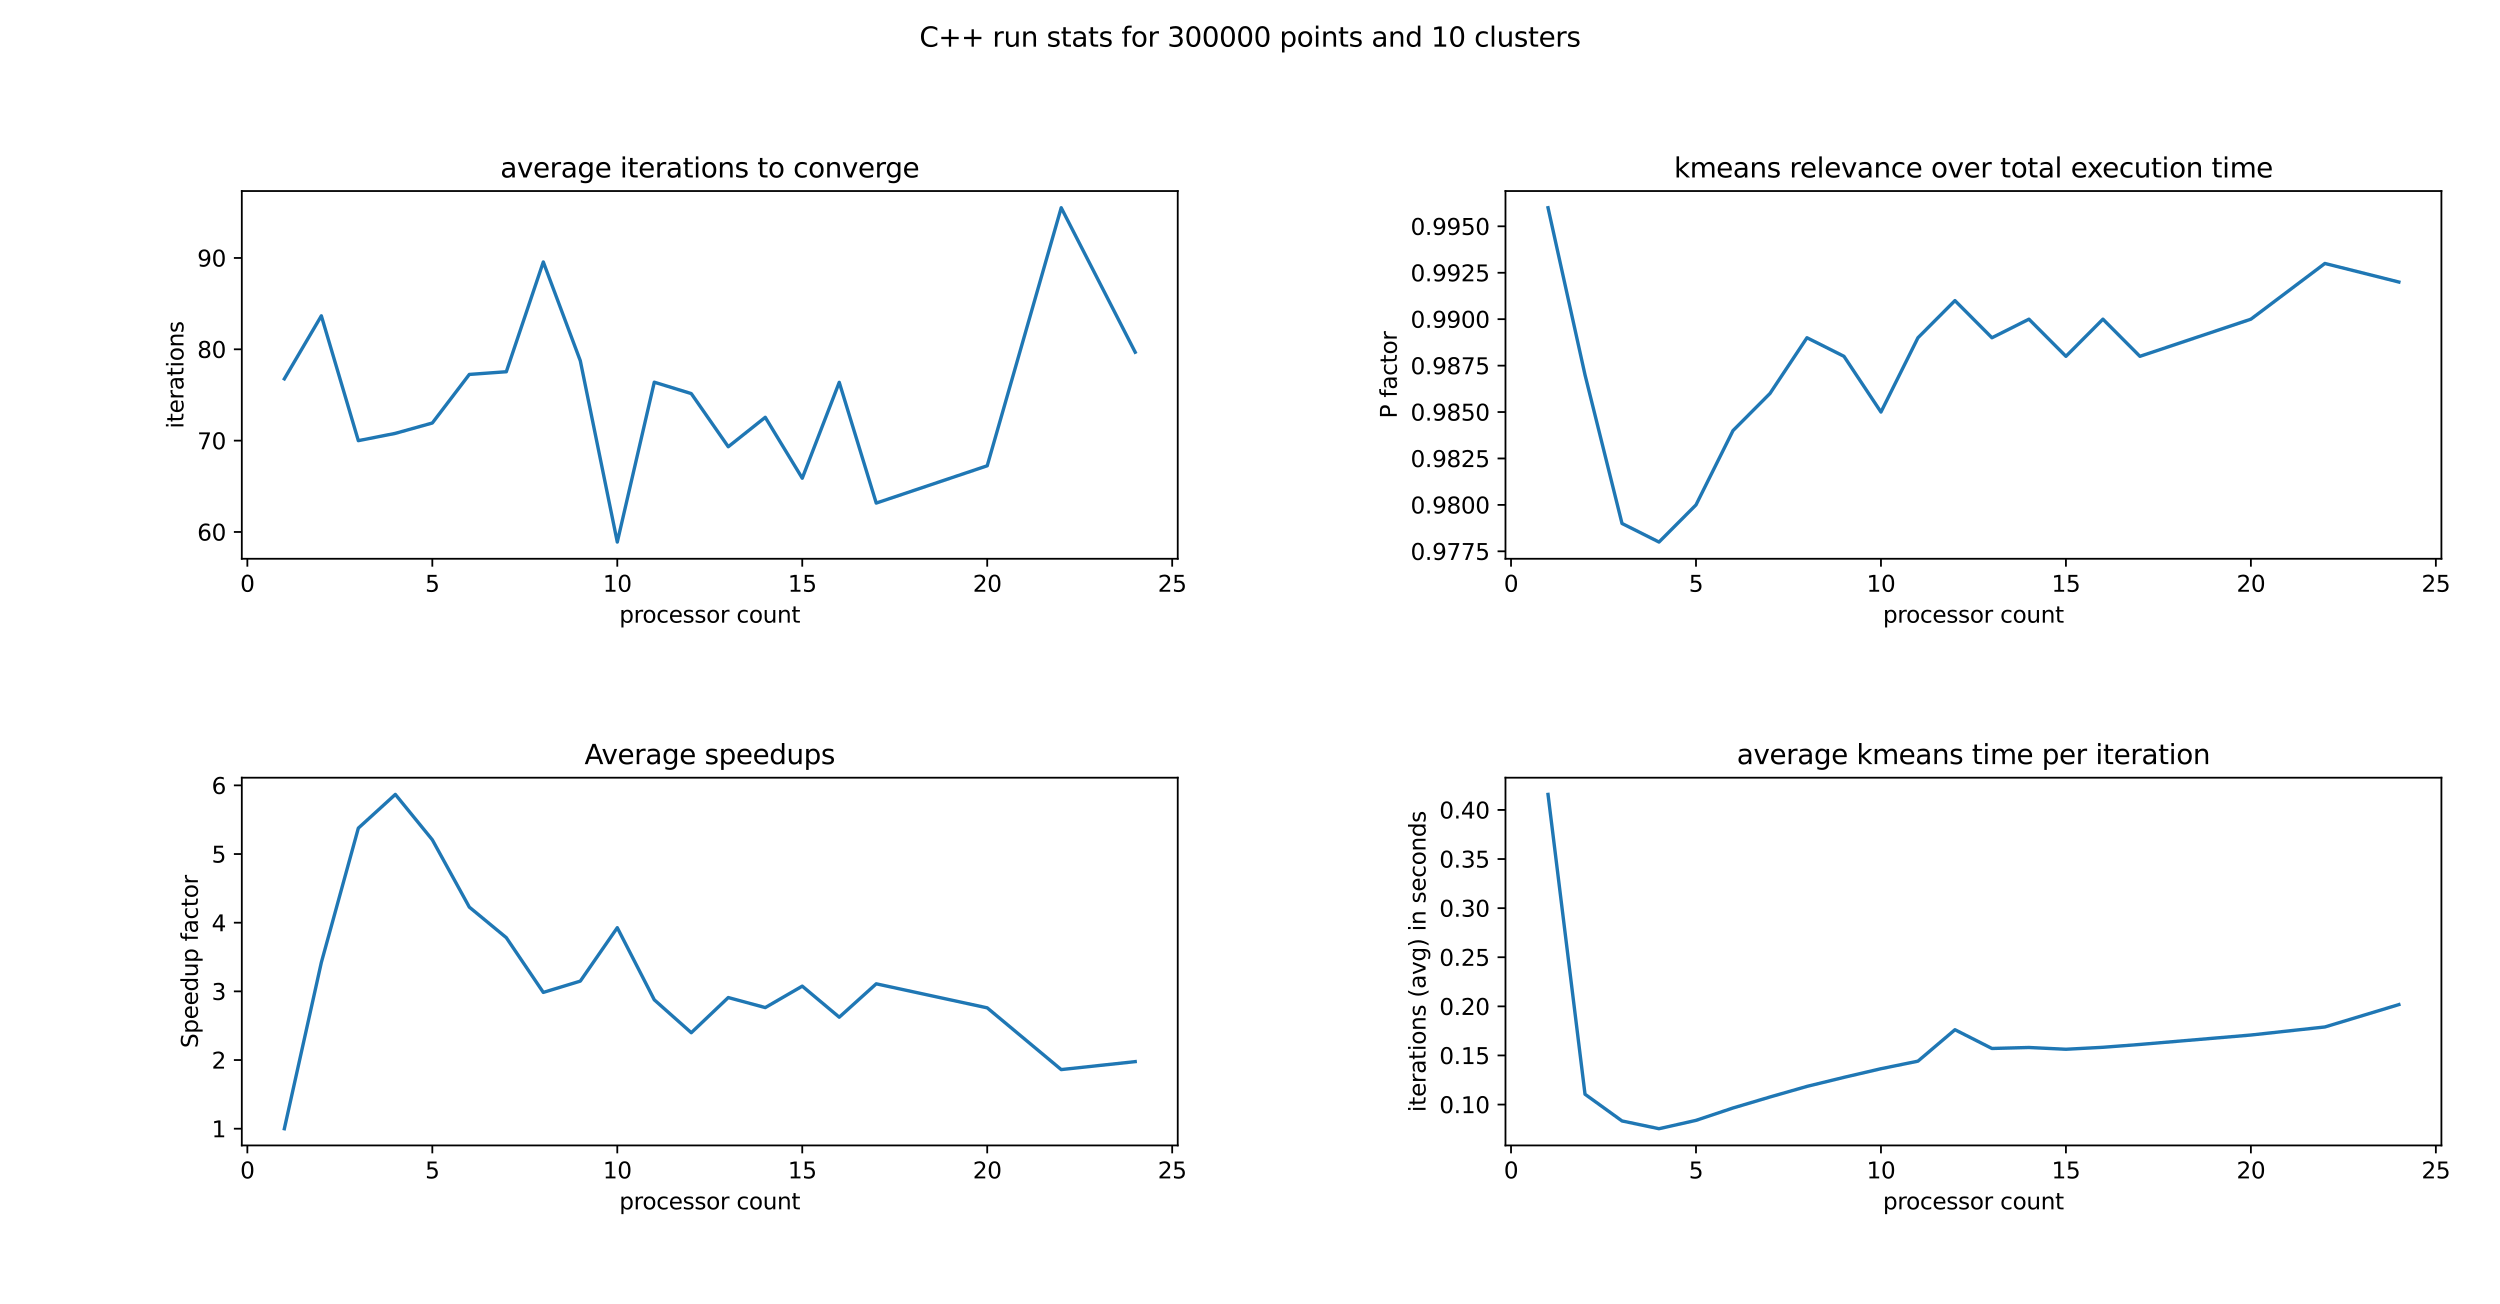 <?xml version="1.0" encoding="utf-8" standalone="no"?>
<!DOCTYPE svg PUBLIC "-//W3C//DTD SVG 1.1//EN"
  "http://www.w3.org/Graphics/SVG/1.1/DTD/svg11.dtd">
<svg height="576.72pt" version="1.1" viewBox="0 0 1105.92 576.72" width="1105.92pt" xmlns="http://www.w3.org/2000/svg" xmlns:xlink="http://www.w3.org/1999/xlink">
 <defs>
  <style type="text/css">*{stroke-linecap:butt;stroke-linejoin:round;}</style>
 </defs>
 <g id="figure_1">
  <g id="patch_1">
   <path d="M 0 576.72 
L 1105.92 576.72 
L 1105.92 0 
L 0 0 
z
" style="fill:#ffffff;"/>
  </g>
  <g id="axes_1">
   <g id="patch_2">
    <path d="M 106.968 247.175 
L 520.992 247.175 
L 520.992 84.505 
L 106.968 84.505 
z
" style="fill:#ffffff;"/>
   </g>
   <g id="matplotlib.axis_1">
    <g id="xtick_1">
     <g id="line2d_1">
      <defs>
       <path d="M 0 0 
L 0 3.5 
" id="m7baaad83eb" style="stroke:#000000;stroke-width:0.8;"/>
      </defs>
      <g>
       <use style="stroke:#000000;stroke-width:0.8;" x="109.423" xlink:href="#m7baaad83eb" y="247.175"/>
      </g>
     </g>
     <g id="text_1">
      <!-- 0 -->
      <g transform="translate(106.241 261.774)scale(0.1 -0.1)">
       <defs>
        <path d="M 2034 4250 
Q 1547 4250 1301 3770 
Q 1056 3291 1056 2328 
Q 1056 1369 1301 889 
Q 1547 409 2034 409 
Q 2525 409 2770 889 
Q 3016 1369 3016 2328 
Q 3016 3291 2770 3770 
Q 2525 4250 2034 4250 
z
M 2034 4750 
Q 2819 4750 3233 4129 
Q 3647 3509 3647 2328 
Q 3647 1150 3233 529 
Q 2819 -91 2034 -91 
Q 1250 -91 836 529 
Q 422 1150 422 2328 
Q 422 3509 836 4129 
Q 1250 4750 2034 4750 
z
" id="DejaVuSans-30" transform="scale(0.016)"/>
       </defs>
       <use xlink:href="#DejaVuSans-30"/>
      </g>
     </g>
    </g>
    <g id="xtick_2">
     <g id="line2d_2">
      <g>
       <use style="stroke:#000000;stroke-width:0.8;" x="191.246" xlink:href="#m7baaad83eb" y="247.175"/>
      </g>
     </g>
     <g id="text_2">
      <!-- 5 -->
      <g transform="translate(188.064 261.774)scale(0.1 -0.1)">
       <defs>
        <path d="M 691 4666 
L 3169 4666 
L 3169 4134 
L 1269 4134 
L 1269 2991 
Q 1406 3038 1543 3061 
Q 1681 3084 1819 3084 
Q 2600 3084 3056 2656 
Q 3513 2228 3513 1497 
Q 3513 744 3044 326 
Q 2575 -91 1722 -91 
Q 1428 -91 1123 -41 
Q 819 9 494 109 
L 494 744 
Q 775 591 1075 516 
Q 1375 441 1709 441 
Q 2250 441 2565 725 
Q 2881 1009 2881 1497 
Q 2881 1984 2565 2268 
Q 2250 2553 1709 2553 
Q 1456 2553 1204 2497 
Q 953 2441 691 2322 
L 691 4666 
z
" id="DejaVuSans-35" transform="scale(0.016)"/>
       </defs>
       <use xlink:href="#DejaVuSans-35"/>
      </g>
     </g>
    </g>
    <g id="xtick_3">
     <g id="line2d_3">
      <g>
       <use style="stroke:#000000;stroke-width:0.8;" x="273.069" xlink:href="#m7baaad83eb" y="247.175"/>
      </g>
     </g>
     <g id="text_3">
      <!-- 10 -->
      <g transform="translate(266.706 261.774)scale(0.1 -0.1)">
       <defs>
        <path d="M 794 531 
L 1825 531 
L 1825 4091 
L 703 3866 
L 703 4441 
L 1819 4666 
L 2450 4666 
L 2450 531 
L 3481 531 
L 3481 0 
L 794 0 
L 794 531 
z
" id="DejaVuSans-31" transform="scale(0.016)"/>
       </defs>
       <use xlink:href="#DejaVuSans-31"/>
       <use x="63.623" xlink:href="#DejaVuSans-30"/>
      </g>
     </g>
    </g>
    <g id="xtick_4">
     <g id="line2d_4">
      <g>
       <use style="stroke:#000000;stroke-width:0.8;" x="354.891" xlink:href="#m7baaad83eb" y="247.175"/>
      </g>
     </g>
     <g id="text_4">
      <!-- 15 -->
      <g transform="translate(348.529 261.774)scale(0.1 -0.1)">
       <use xlink:href="#DejaVuSans-31"/>
       <use x="63.623" xlink:href="#DejaVuSans-35"/>
      </g>
     </g>
    </g>
    <g id="xtick_5">
     <g id="line2d_5">
      <g>
       <use style="stroke:#000000;stroke-width:0.8;" x="436.714" xlink:href="#m7baaad83eb" y="247.175"/>
      </g>
     </g>
     <g id="text_5">
      <!-- 20 -->
      <g transform="translate(430.352 261.774)scale(0.1 -0.1)">
       <defs>
        <path d="M 1228 531 
L 3431 531 
L 3431 0 
L 469 0 
L 469 531 
Q 828 903 1448 1529 
Q 2069 2156 2228 2338 
Q 2531 2678 2651 2914 
Q 2772 3150 2772 3378 
Q 2772 3750 2511 3984 
Q 2250 4219 1831 4219 
Q 1534 4219 1204 4116 
Q 875 4013 500 3803 
L 500 4441 
Q 881 4594 1212 4672 
Q 1544 4750 1819 4750 
Q 2544 4750 2975 4387 
Q 3406 4025 3406 3419 
Q 3406 3131 3298 2873 
Q 3191 2616 2906 2266 
Q 2828 2175 2409 1742 
Q 1991 1309 1228 531 
z
" id="DejaVuSans-32" transform="scale(0.016)"/>
       </defs>
       <use xlink:href="#DejaVuSans-32"/>
       <use x="63.623" xlink:href="#DejaVuSans-30"/>
      </g>
     </g>
    </g>
    <g id="xtick_6">
     <g id="line2d_6">
      <g>
       <use style="stroke:#000000;stroke-width:0.8;" x="518.537" xlink:href="#m7baaad83eb" y="247.175"/>
      </g>
     </g>
     <g id="text_6">
      <!-- 25 -->
      <g transform="translate(512.175 261.774)scale(0.1 -0.1)">
       <use xlink:href="#DejaVuSans-32"/>
       <use x="63.623" xlink:href="#DejaVuSans-35"/>
      </g>
     </g>
    </g>
    <g id="text_7">
     <!-- processor count -->
     <g transform="translate(273.958 275.452)scale(0.1 -0.1)">
      <defs>
       <path d="M 1159 525 
L 1159 -1331 
L 581 -1331 
L 581 3500 
L 1159 3500 
L 1159 2969 
Q 1341 3281 1617 3432 
Q 1894 3584 2278 3584 
Q 2916 3584 3314 3078 
Q 3713 2572 3713 1747 
Q 3713 922 3314 415 
Q 2916 -91 2278 -91 
Q 1894 -91 1617 61 
Q 1341 213 1159 525 
z
M 3116 1747 
Q 3116 2381 2855 2742 
Q 2594 3103 2138 3103 
Q 1681 3103 1420 2742 
Q 1159 2381 1159 1747 
Q 1159 1113 1420 752 
Q 1681 391 2138 391 
Q 2594 391 2855 752 
Q 3116 1113 3116 1747 
z
" id="DejaVuSans-70" transform="scale(0.016)"/>
       <path d="M 2631 2963 
Q 2534 3019 2420 3045 
Q 2306 3072 2169 3072 
Q 1681 3072 1420 2755 
Q 1159 2438 1159 1844 
L 1159 0 
L 581 0 
L 581 3500 
L 1159 3500 
L 1159 2956 
Q 1341 3275 1631 3429 
Q 1922 3584 2338 3584 
Q 2397 3584 2469 3576 
Q 2541 3569 2628 3553 
L 2631 2963 
z
" id="DejaVuSans-72" transform="scale(0.016)"/>
       <path d="M 1959 3097 
Q 1497 3097 1228 2736 
Q 959 2375 959 1747 
Q 959 1119 1226 758 
Q 1494 397 1959 397 
Q 2419 397 2687 759 
Q 2956 1122 2956 1747 
Q 2956 2369 2687 2733 
Q 2419 3097 1959 3097 
z
M 1959 3584 
Q 2709 3584 3137 3096 
Q 3566 2609 3566 1747 
Q 3566 888 3137 398 
Q 2709 -91 1959 -91 
Q 1206 -91 779 398 
Q 353 888 353 1747 
Q 353 2609 779 3096 
Q 1206 3584 1959 3584 
z
" id="DejaVuSans-6f" transform="scale(0.016)"/>
       <path d="M 3122 3366 
L 3122 2828 
Q 2878 2963 2633 3030 
Q 2388 3097 2138 3097 
Q 1578 3097 1268 2742 
Q 959 2388 959 1747 
Q 959 1106 1268 751 
Q 1578 397 2138 397 
Q 2388 397 2633 464 
Q 2878 531 3122 666 
L 3122 134 
Q 2881 22 2623 -34 
Q 2366 -91 2075 -91 
Q 1284 -91 818 406 
Q 353 903 353 1747 
Q 353 2603 823 3093 
Q 1294 3584 2113 3584 
Q 2378 3584 2631 3529 
Q 2884 3475 3122 3366 
z
" id="DejaVuSans-63" transform="scale(0.016)"/>
       <path d="M 3597 1894 
L 3597 1613 
L 953 1613 
Q 991 1019 1311 708 
Q 1631 397 2203 397 
Q 2534 397 2845 478 
Q 3156 559 3463 722 
L 3463 178 
Q 3153 47 2828 -22 
Q 2503 -91 2169 -91 
Q 1331 -91 842 396 
Q 353 884 353 1716 
Q 353 2575 817 3079 
Q 1281 3584 2069 3584 
Q 2775 3584 3186 3129 
Q 3597 2675 3597 1894 
z
M 3022 2063 
Q 3016 2534 2758 2815 
Q 2500 3097 2075 3097 
Q 1594 3097 1305 2825 
Q 1016 2553 972 2059 
L 3022 2063 
z
" id="DejaVuSans-65" transform="scale(0.016)"/>
       <path d="M 2834 3397 
L 2834 2853 
Q 2591 2978 2328 3040 
Q 2066 3103 1784 3103 
Q 1356 3103 1142 2972 
Q 928 2841 928 2578 
Q 928 2378 1081 2264 
Q 1234 2150 1697 2047 
L 1894 2003 
Q 2506 1872 2764 1633 
Q 3022 1394 3022 966 
Q 3022 478 2636 193 
Q 2250 -91 1575 -91 
Q 1294 -91 989 -36 
Q 684 19 347 128 
L 347 722 
Q 666 556 975 473 
Q 1284 391 1588 391 
Q 1994 391 2212 530 
Q 2431 669 2431 922 
Q 2431 1156 2273 1281 
Q 2116 1406 1581 1522 
L 1381 1569 
Q 847 1681 609 1914 
Q 372 2147 372 2553 
Q 372 3047 722 3315 
Q 1072 3584 1716 3584 
Q 2034 3584 2315 3537 
Q 2597 3491 2834 3397 
z
" id="DejaVuSans-73" transform="scale(0.016)"/>
       <path id="DejaVuSans-20" transform="scale(0.016)"/>
       <path d="M 544 1381 
L 544 3500 
L 1119 3500 
L 1119 1403 
Q 1119 906 1312 657 
Q 1506 409 1894 409 
Q 2359 409 2629 706 
Q 2900 1003 2900 1516 
L 2900 3500 
L 3475 3500 
L 3475 0 
L 2900 0 
L 2900 538 
Q 2691 219 2414 64 
Q 2138 -91 1772 -91 
Q 1169 -91 856 284 
Q 544 659 544 1381 
z
M 1991 3584 
L 1991 3584 
z
" id="DejaVuSans-75" transform="scale(0.016)"/>
       <path d="M 3513 2113 
L 3513 0 
L 2938 0 
L 2938 2094 
Q 2938 2591 2744 2837 
Q 2550 3084 2163 3084 
Q 1697 3084 1428 2787 
Q 1159 2491 1159 1978 
L 1159 0 
L 581 0 
L 581 3500 
L 1159 3500 
L 1159 2956 
Q 1366 3272 1645 3428 
Q 1925 3584 2291 3584 
Q 2894 3584 3203 3211 
Q 3513 2838 3513 2113 
z
" id="DejaVuSans-6e" transform="scale(0.016)"/>
       <path d="M 1172 4494 
L 1172 3500 
L 2356 3500 
L 2356 3053 
L 1172 3053 
L 1172 1153 
Q 1172 725 1289 603 
Q 1406 481 1766 481 
L 2356 481 
L 2356 0 
L 1766 0 
Q 1100 0 847 248 
Q 594 497 594 1153 
L 594 3053 
L 172 3053 
L 172 3500 
L 594 3500 
L 594 4494 
L 1172 4494 
z
" id="DejaVuSans-74" transform="scale(0.016)"/>
      </defs>
      <use xlink:href="#DejaVuSans-70"/>
      <use x="63.477" xlink:href="#DejaVuSans-72"/>
      <use x="102.34" xlink:href="#DejaVuSans-6f"/>
      <use x="163.521" xlink:href="#DejaVuSans-63"/>
      <use x="218.502" xlink:href="#DejaVuSans-65"/>
      <use x="280.025" xlink:href="#DejaVuSans-73"/>
      <use x="332.125" xlink:href="#DejaVuSans-73"/>
      <use x="384.225" xlink:href="#DejaVuSans-6f"/>
      <use x="445.406" xlink:href="#DejaVuSans-72"/>
      <use x="486.52" xlink:href="#DejaVuSans-20"/>
      <use x="518.307" xlink:href="#DejaVuSans-63"/>
      <use x="573.287" xlink:href="#DejaVuSans-6f"/>
      <use x="634.469" xlink:href="#DejaVuSans-75"/>
      <use x="697.848" xlink:href="#DejaVuSans-6e"/>
      <use x="761.227" xlink:href="#DejaVuSans-74"/>
     </g>
    </g>
   </g>
   <g id="matplotlib.axis_2">
    <g id="ytick_1">
     <g id="line2d_7">
      <defs>
       <path d="M 0 0 
L -3.5 0 
" id="m524db60062" style="stroke:#000000;stroke-width:0.8;"/>
      </defs>
      <g>
       <use style="stroke:#000000;stroke-width:0.8;" x="106.968" xlink:href="#m524db60062" y="235.337"/>
      </g>
     </g>
     <g id="text_8">
      <!-- 60 -->
      <g transform="translate(87.243 239.136)scale(0.1 -0.1)">
       <defs>
        <path d="M 2113 2584 
Q 1688 2584 1439 2293 
Q 1191 2003 1191 1497 
Q 1191 994 1439 701 
Q 1688 409 2113 409 
Q 2538 409 2786 701 
Q 3034 994 3034 1497 
Q 3034 2003 2786 2293 
Q 2538 2584 2113 2584 
z
M 3366 4563 
L 3366 3988 
Q 3128 4100 2886 4159 
Q 2644 4219 2406 4219 
Q 1781 4219 1451 3797 
Q 1122 3375 1075 2522 
Q 1259 2794 1537 2939 
Q 1816 3084 2150 3084 
Q 2853 3084 3261 2657 
Q 3669 2231 3669 1497 
Q 3669 778 3244 343 
Q 2819 -91 2113 -91 
Q 1303 -91 875 529 
Q 447 1150 447 2328 
Q 447 3434 972 4092 
Q 1497 4750 2381 4750 
Q 2619 4750 2861 4703 
Q 3103 4656 3366 4563 
z
" id="DejaVuSans-36" transform="scale(0.016)"/>
       </defs>
       <use xlink:href="#DejaVuSans-36"/>
       <use x="63.623" xlink:href="#DejaVuSans-30"/>
      </g>
     </g>
    </g>
    <g id="ytick_2">
     <g id="line2d_8">
      <g>
       <use style="stroke:#000000;stroke-width:0.8;" x="106.968" xlink:href="#m524db60062" y="194.932"/>
      </g>
     </g>
     <g id="text_9">
      <!-- 70 -->
      <g transform="translate(87.243 198.731)scale(0.1 -0.1)">
       <defs>
        <path d="M 525 4666 
L 3525 4666 
L 3525 4397 
L 1831 0 
L 1172 0 
L 2766 4134 
L 525 4134 
L 525 4666 
z
" id="DejaVuSans-37" transform="scale(0.016)"/>
       </defs>
       <use xlink:href="#DejaVuSans-37"/>
       <use x="63.623" xlink:href="#DejaVuSans-30"/>
      </g>
     </g>
    </g>
    <g id="ytick_3">
     <g id="line2d_9">
      <g>
       <use style="stroke:#000000;stroke-width:0.8;" x="106.968" xlink:href="#m524db60062" y="154.527"/>
      </g>
     </g>
     <g id="text_10">
      <!-- 80 -->
      <g transform="translate(87.243 158.326)scale(0.1 -0.1)">
       <defs>
        <path d="M 2034 2216 
Q 1584 2216 1326 1975 
Q 1069 1734 1069 1313 
Q 1069 891 1326 650 
Q 1584 409 2034 409 
Q 2484 409 2743 651 
Q 3003 894 3003 1313 
Q 3003 1734 2745 1975 
Q 2488 2216 2034 2216 
z
M 1403 2484 
Q 997 2584 770 2862 
Q 544 3141 544 3541 
Q 544 4100 942 4425 
Q 1341 4750 2034 4750 
Q 2731 4750 3128 4425 
Q 3525 4100 3525 3541 
Q 3525 3141 3298 2862 
Q 3072 2584 2669 2484 
Q 3125 2378 3379 2068 
Q 3634 1759 3634 1313 
Q 3634 634 3220 271 
Q 2806 -91 2034 -91 
Q 1263 -91 848 271 
Q 434 634 434 1313 
Q 434 1759 690 2068 
Q 947 2378 1403 2484 
z
M 1172 3481 
Q 1172 3119 1398 2916 
Q 1625 2713 2034 2713 
Q 2441 2713 2670 2916 
Q 2900 3119 2900 3481 
Q 2900 3844 2670 4047 
Q 2441 4250 2034 4250 
Q 1625 4250 1398 4047 
Q 1172 3844 1172 3481 
z
" id="DejaVuSans-38" transform="scale(0.016)"/>
       </defs>
       <use xlink:href="#DejaVuSans-38"/>
       <use x="63.623" xlink:href="#DejaVuSans-30"/>
      </g>
     </g>
    </g>
    <g id="ytick_4">
     <g id="line2d_10">
      <g>
       <use style="stroke:#000000;stroke-width:0.8;" x="106.968" xlink:href="#m524db60062" y="114.122"/>
      </g>
     </g>
     <g id="text_11">
      <!-- 90 -->
      <g transform="translate(87.243 117.921)scale(0.1 -0.1)">
       <defs>
        <path d="M 703 97 
L 703 672 
Q 941 559 1184 500 
Q 1428 441 1663 441 
Q 2288 441 2617 861 
Q 2947 1281 2994 2138 
Q 2813 1869 2534 1725 
Q 2256 1581 1919 1581 
Q 1219 1581 811 2004 
Q 403 2428 403 3163 
Q 403 3881 828 4315 
Q 1253 4750 1959 4750 
Q 2769 4750 3195 4129 
Q 3622 3509 3622 2328 
Q 3622 1225 3098 567 
Q 2575 -91 1691 -91 
Q 1453 -91 1209 -44 
Q 966 3 703 97 
z
M 1959 2075 
Q 2384 2075 2632 2365 
Q 2881 2656 2881 3163 
Q 2881 3666 2632 3958 
Q 2384 4250 1959 4250 
Q 1534 4250 1286 3958 
Q 1038 3666 1038 3163 
Q 1038 2656 1286 2365 
Q 1534 2075 1959 2075 
z
" id="DejaVuSans-39" transform="scale(0.016)"/>
       </defs>
       <use xlink:href="#DejaVuSans-39"/>
       <use x="63.623" xlink:href="#DejaVuSans-30"/>
      </g>
     </g>
    </g>
    <g id="text_12">
     <!-- iterations -->
     <g transform="translate(81.163 189.568)rotate(-90)scale(0.1 -0.1)">
      <defs>
       <path d="M 603 3500 
L 1178 3500 
L 1178 0 
L 603 0 
L 603 3500 
z
M 603 4863 
L 1178 4863 
L 1178 4134 
L 603 4134 
L 603 4863 
z
" id="DejaVuSans-69" transform="scale(0.016)"/>
       <path d="M 2194 1759 
Q 1497 1759 1228 1600 
Q 959 1441 959 1056 
Q 959 750 1161 570 
Q 1363 391 1709 391 
Q 2188 391 2477 730 
Q 2766 1069 2766 1631 
L 2766 1759 
L 2194 1759 
z
M 3341 1997 
L 3341 0 
L 2766 0 
L 2766 531 
Q 2569 213 2275 61 
Q 1981 -91 1556 -91 
Q 1019 -91 701 211 
Q 384 513 384 1019 
Q 384 1609 779 1909 
Q 1175 2209 1959 2209 
L 2766 2209 
L 2766 2266 
Q 2766 2663 2505 2880 
Q 2244 3097 1772 3097 
Q 1472 3097 1187 3025 
Q 903 2953 641 2809 
L 641 3341 
Q 956 3463 1253 3523 
Q 1550 3584 1831 3584 
Q 2591 3584 2966 3190 
Q 3341 2797 3341 1997 
z
" id="DejaVuSans-61" transform="scale(0.016)"/>
      </defs>
      <use xlink:href="#DejaVuSans-69"/>
      <use x="27.783" xlink:href="#DejaVuSans-74"/>
      <use x="66.992" xlink:href="#DejaVuSans-65"/>
      <use x="128.516" xlink:href="#DejaVuSans-72"/>
      <use x="169.629" xlink:href="#DejaVuSans-61"/>
      <use x="230.908" xlink:href="#DejaVuSans-74"/>
      <use x="270.117" xlink:href="#DejaVuSans-69"/>
      <use x="297.9" xlink:href="#DejaVuSans-6f"/>
      <use x="359.082" xlink:href="#DejaVuSans-6e"/>
      <use x="422.461" xlink:href="#DejaVuSans-73"/>
     </g>
    </g>
   </g>
   <g id="line2d_11">
    <path clip-path="url(#p2d33a3a186)" d="M 125.787 167.581 
L 142.152 139.712 
L 158.516 194.932 
L 174.881 191.699 
L 191.246 187.12 
L 207.61 165.638 
L 223.975 164.445 
L 240.339 115.89 
L 256.704 159.578 
L 273.069 239.781 
L 289.433 169.073 
L 305.798 174.108 
L 322.162 197.625 
L 338.527 184.606 
L 354.891 211.543 
L 371.256 169.135 
L 387.621 222.542 
L 436.714 206.043 
L 469.444 91.9 
L 502.173 155.803 
" style="fill:none;stroke:#1f77b4;stroke-linecap:square;stroke-width:1.5;"/>
   </g>
   <g id="patch_3">
    <path d="M 106.968 247.175 
L 106.968 84.505 
" style="fill:none;stroke:#000000;stroke-linecap:square;stroke-linejoin:miter;stroke-width:0.8;"/>
   </g>
   <g id="patch_4">
    <path d="M 520.992 247.175 
L 520.992 84.505 
" style="fill:none;stroke:#000000;stroke-linecap:square;stroke-linejoin:miter;stroke-width:0.8;"/>
   </g>
   <g id="patch_5">
    <path d="M 106.968 247.175 
L 520.992 247.175 
" style="fill:none;stroke:#000000;stroke-linecap:square;stroke-linejoin:miter;stroke-width:0.8;"/>
   </g>
   <g id="patch_6">
    <path d="M 106.968 84.505 
L 520.992 84.505 
" style="fill:none;stroke:#000000;stroke-linecap:square;stroke-linejoin:miter;stroke-width:0.8;"/>
   </g>
   <g id="text_13">
    <!-- average iterations to converge -->
    <g transform="translate(221.32 78.505)scale(0.12 -0.12)">
     <defs>
      <path d="M 191 3500 
L 800 3500 
L 1894 563 
L 2988 3500 
L 3597 3500 
L 2284 0 
L 1503 0 
L 191 3500 
z
" id="DejaVuSans-76" transform="scale(0.016)"/>
      <path d="M 2906 1791 
Q 2906 2416 2648 2759 
Q 2391 3103 1925 3103 
Q 1463 3103 1205 2759 
Q 947 2416 947 1791 
Q 947 1169 1205 825 
Q 1463 481 1925 481 
Q 2391 481 2648 825 
Q 2906 1169 2906 1791 
z
M 3481 434 
Q 3481 -459 3084 -895 
Q 2688 -1331 1869 -1331 
Q 1566 -1331 1297 -1286 
Q 1028 -1241 775 -1147 
L 775 -588 
Q 1028 -725 1275 -790 
Q 1522 -856 1778 -856 
Q 2344 -856 2625 -561 
Q 2906 -266 2906 331 
L 2906 616 
Q 2728 306 2450 153 
Q 2172 0 1784 0 
Q 1141 0 747 490 
Q 353 981 353 1791 
Q 353 2603 747 3093 
Q 1141 3584 1784 3584 
Q 2172 3584 2450 3431 
Q 2728 3278 2906 2969 
L 2906 3500 
L 3481 3500 
L 3481 434 
z
" id="DejaVuSans-67" transform="scale(0.016)"/>
     </defs>
     <use xlink:href="#DejaVuSans-61"/>
     <use x="61.279" xlink:href="#DejaVuSans-76"/>
     <use x="120.459" xlink:href="#DejaVuSans-65"/>
     <use x="181.982" xlink:href="#DejaVuSans-72"/>
     <use x="223.096" xlink:href="#DejaVuSans-61"/>
     <use x="284.375" xlink:href="#DejaVuSans-67"/>
     <use x="347.852" xlink:href="#DejaVuSans-65"/>
     <use x="409.375" xlink:href="#DejaVuSans-20"/>
     <use x="441.162" xlink:href="#DejaVuSans-69"/>
     <use x="468.945" xlink:href="#DejaVuSans-74"/>
     <use x="508.154" xlink:href="#DejaVuSans-65"/>
     <use x="569.678" xlink:href="#DejaVuSans-72"/>
     <use x="610.791" xlink:href="#DejaVuSans-61"/>
     <use x="672.07" xlink:href="#DejaVuSans-74"/>
     <use x="711.279" xlink:href="#DejaVuSans-69"/>
     <use x="739.062" xlink:href="#DejaVuSans-6f"/>
     <use x="800.244" xlink:href="#DejaVuSans-6e"/>
     <use x="863.623" xlink:href="#DejaVuSans-73"/>
     <use x="915.723" xlink:href="#DejaVuSans-20"/>
     <use x="947.51" xlink:href="#DejaVuSans-74"/>
     <use x="986.719" xlink:href="#DejaVuSans-6f"/>
     <use x="1047.9" xlink:href="#DejaVuSans-20"/>
     <use x="1079.688" xlink:href="#DejaVuSans-63"/>
     <use x="1134.668" xlink:href="#DejaVuSans-6f"/>
     <use x="1195.85" xlink:href="#DejaVuSans-6e"/>
     <use x="1259.229" xlink:href="#DejaVuSans-76"/>
     <use x="1318.408" xlink:href="#DejaVuSans-65"/>
     <use x="1379.932" xlink:href="#DejaVuSans-72"/>
     <use x="1419.295" xlink:href="#DejaVuSans-67"/>
     <use x="1482.771" xlink:href="#DejaVuSans-65"/>
    </g>
   </g>
  </g>
  <g id="axes_2">
   <g id="patch_7">
    <path d="M 665.976 247.175 
L 1080 247.175 
L 1080 84.505 
L 665.976 84.505 
z
" style="fill:#ffffff;"/>
   </g>
   <g id="matplotlib.axis_3">
    <g id="xtick_7">
     <g id="line2d_12">
      <g>
       <use style="stroke:#000000;stroke-width:0.8;" x="668.431" xlink:href="#m7baaad83eb" y="247.175"/>
      </g>
     </g>
     <g id="text_14">
      <!-- 0 -->
      <g transform="translate(665.249 261.774)scale(0.1 -0.1)">
       <use xlink:href="#DejaVuSans-30"/>
      </g>
     </g>
    </g>
    <g id="xtick_8">
     <g id="line2d_13">
      <g>
       <use style="stroke:#000000;stroke-width:0.8;" x="750.254" xlink:href="#m7baaad83eb" y="247.175"/>
      </g>
     </g>
     <g id="text_15">
      <!-- 5 -->
      <g transform="translate(747.072 261.774)scale(0.1 -0.1)">
       <use xlink:href="#DejaVuSans-35"/>
      </g>
     </g>
    </g>
    <g id="xtick_9">
     <g id="line2d_14">
      <g>
       <use style="stroke:#000000;stroke-width:0.8;" x="832.077" xlink:href="#m7baaad83eb" y="247.175"/>
      </g>
     </g>
     <g id="text_16">
      <!-- 10 -->
      <g transform="translate(825.714 261.774)scale(0.1 -0.1)">
       <use xlink:href="#DejaVuSans-31"/>
       <use x="63.623" xlink:href="#DejaVuSans-30"/>
      </g>
     </g>
    </g>
    <g id="xtick_10">
     <g id="line2d_15">
      <g>
       <use style="stroke:#000000;stroke-width:0.8;" x="913.899" xlink:href="#m7baaad83eb" y="247.175"/>
      </g>
     </g>
     <g id="text_17">
      <!-- 15 -->
      <g transform="translate(907.537 261.774)scale(0.1 -0.1)">
       <use xlink:href="#DejaVuSans-31"/>
       <use x="63.623" xlink:href="#DejaVuSans-35"/>
      </g>
     </g>
    </g>
    <g id="xtick_11">
     <g id="line2d_16">
      <g>
       <use style="stroke:#000000;stroke-width:0.8;" x="995.722" xlink:href="#m7baaad83eb" y="247.175"/>
      </g>
     </g>
     <g id="text_18">
      <!-- 20 -->
      <g transform="translate(989.36 261.774)scale(0.1 -0.1)">
       <use xlink:href="#DejaVuSans-32"/>
       <use x="63.623" xlink:href="#DejaVuSans-30"/>
      </g>
     </g>
    </g>
    <g id="xtick_12">
     <g id="line2d_17">
      <g>
       <use style="stroke:#000000;stroke-width:0.8;" x="1077.545" xlink:href="#m7baaad83eb" y="247.175"/>
      </g>
     </g>
     <g id="text_19">
      <!-- 25 -->
      <g transform="translate(1071.183 261.774)scale(0.1 -0.1)">
       <use xlink:href="#DejaVuSans-32"/>
       <use x="63.623" xlink:href="#DejaVuSans-35"/>
      </g>
     </g>
    </g>
    <g id="text_20">
     <!-- processor count -->
     <g transform="translate(832.966 275.452)scale(0.1 -0.1)">
      <use xlink:href="#DejaVuSans-70"/>
      <use x="63.477" xlink:href="#DejaVuSans-72"/>
      <use x="102.34" xlink:href="#DejaVuSans-6f"/>
      <use x="163.521" xlink:href="#DejaVuSans-63"/>
      <use x="218.502" xlink:href="#DejaVuSans-65"/>
      <use x="280.025" xlink:href="#DejaVuSans-73"/>
      <use x="332.125" xlink:href="#DejaVuSans-73"/>
      <use x="384.225" xlink:href="#DejaVuSans-6f"/>
      <use x="445.406" xlink:href="#DejaVuSans-72"/>
      <use x="486.52" xlink:href="#DejaVuSans-20"/>
      <use x="518.307" xlink:href="#DejaVuSans-63"/>
      <use x="573.287" xlink:href="#DejaVuSans-6f"/>
      <use x="634.469" xlink:href="#DejaVuSans-75"/>
      <use x="697.848" xlink:href="#DejaVuSans-6e"/>
      <use x="761.227" xlink:href="#DejaVuSans-74"/>
     </g>
    </g>
   </g>
   <g id="matplotlib.axis_4">
    <g id="ytick_5">
     <g id="line2d_18">
      <g>
       <use style="stroke:#000000;stroke-width:0.8;" x="665.976" xlink:href="#m524db60062" y="243.889"/>
      </g>
     </g>
     <g id="text_21">
      <!-- 0.9775 -->
      <g transform="translate(623.985 247.688)scale(0.1 -0.1)">
       <defs>
        <path d="M 684 794 
L 1344 794 
L 1344 0 
L 684 0 
L 684 794 
z
" id="DejaVuSans-2e" transform="scale(0.016)"/>
       </defs>
       <use xlink:href="#DejaVuSans-30"/>
       <use x="63.623" xlink:href="#DejaVuSans-2e"/>
       <use x="95.41" xlink:href="#DejaVuSans-39"/>
       <use x="159.033" xlink:href="#DejaVuSans-37"/>
       <use x="222.656" xlink:href="#DejaVuSans-37"/>
       <use x="286.279" xlink:href="#DejaVuSans-35"/>
      </g>
     </g>
    </g>
    <g id="ytick_6">
     <g id="line2d_19">
      <g>
       <use style="stroke:#000000;stroke-width:0.8;" x="665.976" xlink:href="#m524db60062" y="223.35"/>
      </g>
     </g>
     <g id="text_22">
      <!-- 0.9800 -->
      <g transform="translate(623.985 227.149)scale(0.1 -0.1)">
       <use xlink:href="#DejaVuSans-30"/>
       <use x="63.623" xlink:href="#DejaVuSans-2e"/>
       <use x="95.41" xlink:href="#DejaVuSans-39"/>
       <use x="159.033" xlink:href="#DejaVuSans-38"/>
       <use x="222.656" xlink:href="#DejaVuSans-30"/>
       <use x="286.279" xlink:href="#DejaVuSans-30"/>
      </g>
     </g>
    </g>
    <g id="ytick_7">
     <g id="line2d_20">
      <g>
       <use style="stroke:#000000;stroke-width:0.8;" x="665.976" xlink:href="#m524db60062" y="202.811"/>
      </g>
     </g>
     <g id="text_23">
      <!-- 0.9825 -->
      <g transform="translate(623.985 206.61)scale(0.1 -0.1)">
       <use xlink:href="#DejaVuSans-30"/>
       <use x="63.623" xlink:href="#DejaVuSans-2e"/>
       <use x="95.41" xlink:href="#DejaVuSans-39"/>
       <use x="159.033" xlink:href="#DejaVuSans-38"/>
       <use x="222.656" xlink:href="#DejaVuSans-32"/>
       <use x="286.279" xlink:href="#DejaVuSans-35"/>
      </g>
     </g>
    </g>
    <g id="ytick_8">
     <g id="line2d_21">
      <g>
       <use style="stroke:#000000;stroke-width:0.8;" x="665.976" xlink:href="#m524db60062" y="182.272"/>
      </g>
     </g>
     <g id="text_24">
      <!-- 0.9850 -->
      <g transform="translate(623.985 186.071)scale(0.1 -0.1)">
       <use xlink:href="#DejaVuSans-30"/>
       <use x="63.623" xlink:href="#DejaVuSans-2e"/>
       <use x="95.41" xlink:href="#DejaVuSans-39"/>
       <use x="159.033" xlink:href="#DejaVuSans-38"/>
       <use x="222.656" xlink:href="#DejaVuSans-35"/>
       <use x="286.279" xlink:href="#DejaVuSans-30"/>
      </g>
     </g>
    </g>
    <g id="ytick_9">
     <g id="line2d_22">
      <g>
       <use style="stroke:#000000;stroke-width:0.8;" x="665.976" xlink:href="#m524db60062" y="161.733"/>
      </g>
     </g>
     <g id="text_25">
      <!-- 0.9875 -->
      <g transform="translate(623.985 165.532)scale(0.1 -0.1)">
       <use xlink:href="#DejaVuSans-30"/>
       <use x="63.623" xlink:href="#DejaVuSans-2e"/>
       <use x="95.41" xlink:href="#DejaVuSans-39"/>
       <use x="159.033" xlink:href="#DejaVuSans-38"/>
       <use x="222.656" xlink:href="#DejaVuSans-37"/>
       <use x="286.279" xlink:href="#DejaVuSans-35"/>
      </g>
     </g>
    </g>
    <g id="ytick_10">
     <g id="line2d_23">
      <g>
       <use style="stroke:#000000;stroke-width:0.8;" x="665.976" xlink:href="#m524db60062" y="141.193"/>
      </g>
     </g>
     <g id="text_26">
      <!-- 0.9900 -->
      <g transform="translate(623.985 144.993)scale(0.1 -0.1)">
       <use xlink:href="#DejaVuSans-30"/>
       <use x="63.623" xlink:href="#DejaVuSans-2e"/>
       <use x="95.41" xlink:href="#DejaVuSans-39"/>
       <use x="159.033" xlink:href="#DejaVuSans-39"/>
       <use x="222.656" xlink:href="#DejaVuSans-30"/>
       <use x="286.279" xlink:href="#DejaVuSans-30"/>
      </g>
     </g>
    </g>
    <g id="ytick_11">
     <g id="line2d_24">
      <g>
       <use style="stroke:#000000;stroke-width:0.8;" x="665.976" xlink:href="#m524db60062" y="120.654"/>
      </g>
     </g>
     <g id="text_27">
      <!-- 0.9925 -->
      <g transform="translate(623.985 124.454)scale(0.1 -0.1)">
       <use xlink:href="#DejaVuSans-30"/>
       <use x="63.623" xlink:href="#DejaVuSans-2e"/>
       <use x="95.41" xlink:href="#DejaVuSans-39"/>
       <use x="159.033" xlink:href="#DejaVuSans-39"/>
       <use x="222.656" xlink:href="#DejaVuSans-32"/>
       <use x="286.279" xlink:href="#DejaVuSans-35"/>
      </g>
     </g>
    </g>
    <g id="ytick_12">
     <g id="line2d_25">
      <g>
       <use style="stroke:#000000;stroke-width:0.8;" x="665.976" xlink:href="#m524db60062" y="100.115"/>
      </g>
     </g>
     <g id="text_28">
      <!-- 0.9950 -->
      <g transform="translate(623.985 103.914)scale(0.1 -0.1)">
       <use xlink:href="#DejaVuSans-30"/>
       <use x="63.623" xlink:href="#DejaVuSans-2e"/>
       <use x="95.41" xlink:href="#DejaVuSans-39"/>
       <use x="159.033" xlink:href="#DejaVuSans-39"/>
       <use x="222.656" xlink:href="#DejaVuSans-35"/>
       <use x="286.279" xlink:href="#DejaVuSans-30"/>
      </g>
     </g>
    </g>
    <g id="text_29">
     <!-- P factor -->
     <g transform="translate(617.906 185.093)rotate(-90)scale(0.1 -0.1)">
      <defs>
       <path d="M 1259 4147 
L 1259 2394 
L 2053 2394 
Q 2494 2394 2734 2622 
Q 2975 2850 2975 3272 
Q 2975 3691 2734 3919 
Q 2494 4147 2053 4147 
L 1259 4147 
z
M 628 4666 
L 2053 4666 
Q 2838 4666 3239 4311 
Q 3641 3956 3641 3272 
Q 3641 2581 3239 2228 
Q 2838 1875 2053 1875 
L 1259 1875 
L 1259 0 
L 628 0 
L 628 4666 
z
" id="DejaVuSans-50" transform="scale(0.016)"/>
       <path d="M 2375 4863 
L 2375 4384 
L 1825 4384 
Q 1516 4384 1395 4259 
Q 1275 4134 1275 3809 
L 1275 3500 
L 2222 3500 
L 2222 3053 
L 1275 3053 
L 1275 0 
L 697 0 
L 697 3053 
L 147 3053 
L 147 3500 
L 697 3500 
L 697 3744 
Q 697 4328 969 4595 
Q 1241 4863 1831 4863 
L 2375 4863 
z
" id="DejaVuSans-66" transform="scale(0.016)"/>
      </defs>
      <use xlink:href="#DejaVuSans-50"/>
      <use x="60.303" xlink:href="#DejaVuSans-20"/>
      <use x="92.09" xlink:href="#DejaVuSans-66"/>
      <use x="127.295" xlink:href="#DejaVuSans-61"/>
      <use x="188.574" xlink:href="#DejaVuSans-63"/>
      <use x="243.555" xlink:href="#DejaVuSans-74"/>
      <use x="282.764" xlink:href="#DejaVuSans-6f"/>
      <use x="343.945" xlink:href="#DejaVuSans-72"/>
     </g>
    </g>
   </g>
   <g id="line2d_26">
    <path clip-path="url(#p5abeef21c6)" d="M 684.795 91.9 
L 701.16 165.84 
L 717.524 231.566 
L 733.889 239.781 
L 750.254 223.35 
L 766.618 190.487 
L 782.983 174.056 
L 799.347 149.409 
L 815.712 157.625 
L 832.077 182.272 
L 848.441 149.409 
L 864.806 132.978 
L 881.17 149.409 
L 897.535 141.193 
L 913.899 157.625 
L 930.264 141.193 
L 946.629 157.625 
L 995.722 141.193 
L 1028.452 116.547 
L 1061.181 124.762 
" style="fill:none;stroke:#1f77b4;stroke-linecap:square;stroke-width:1.5;"/>
   </g>
   <g id="patch_8">
    <path d="M 665.976 247.175 
L 665.976 84.505 
" style="fill:none;stroke:#000000;stroke-linecap:square;stroke-linejoin:miter;stroke-width:0.8;"/>
   </g>
   <g id="patch_9">
    <path d="M 1080 247.175 
L 1080 84.505 
" style="fill:none;stroke:#000000;stroke-linecap:square;stroke-linejoin:miter;stroke-width:0.8;"/>
   </g>
   <g id="patch_10">
    <path d="M 665.976 247.175 
L 1080 247.175 
" style="fill:none;stroke:#000000;stroke-linecap:square;stroke-linejoin:miter;stroke-width:0.8;"/>
   </g>
   <g id="patch_11">
    <path d="M 665.976 84.505 
L 1080 84.505 
" style="fill:none;stroke:#000000;stroke-linecap:square;stroke-linejoin:miter;stroke-width:0.8;"/>
   </g>
   <g id="text_30">
    <!-- kmeans relevance over total execution time -->
    <g transform="translate(740.542 78.505)scale(0.12 -0.12)">
     <defs>
      <path d="M 581 4863 
L 1159 4863 
L 1159 1991 
L 2875 3500 
L 3609 3500 
L 1753 1863 
L 3688 0 
L 2938 0 
L 1159 1709 
L 1159 0 
L 581 0 
L 581 4863 
z
" id="DejaVuSans-6b" transform="scale(0.016)"/>
      <path d="M 3328 2828 
Q 3544 3216 3844 3400 
Q 4144 3584 4550 3584 
Q 5097 3584 5394 3201 
Q 5691 2819 5691 2113 
L 5691 0 
L 5113 0 
L 5113 2094 
Q 5113 2597 4934 2840 
Q 4756 3084 4391 3084 
Q 3944 3084 3684 2787 
Q 3425 2491 3425 1978 
L 3425 0 
L 2847 0 
L 2847 2094 
Q 2847 2600 2669 2842 
Q 2491 3084 2119 3084 
Q 1678 3084 1418 2786 
Q 1159 2488 1159 1978 
L 1159 0 
L 581 0 
L 581 3500 
L 1159 3500 
L 1159 2956 
Q 1356 3278 1631 3431 
Q 1906 3584 2284 3584 
Q 2666 3584 2933 3390 
Q 3200 3197 3328 2828 
z
" id="DejaVuSans-6d" transform="scale(0.016)"/>
      <path d="M 603 4863 
L 1178 4863 
L 1178 0 
L 603 0 
L 603 4863 
z
" id="DejaVuSans-6c" transform="scale(0.016)"/>
      <path d="M 3513 3500 
L 2247 1797 
L 3578 0 
L 2900 0 
L 1881 1375 
L 863 0 
L 184 0 
L 1544 1831 
L 300 3500 
L 978 3500 
L 1906 2253 
L 2834 3500 
L 3513 3500 
z
" id="DejaVuSans-78" transform="scale(0.016)"/>
     </defs>
     <use xlink:href="#DejaVuSans-6b"/>
     <use x="57.91" xlink:href="#DejaVuSans-6d"/>
     <use x="155.322" xlink:href="#DejaVuSans-65"/>
     <use x="216.846" xlink:href="#DejaVuSans-61"/>
     <use x="278.125" xlink:href="#DejaVuSans-6e"/>
     <use x="341.504" xlink:href="#DejaVuSans-73"/>
     <use x="393.604" xlink:href="#DejaVuSans-20"/>
     <use x="425.391" xlink:href="#DejaVuSans-72"/>
     <use x="464.254" xlink:href="#DejaVuSans-65"/>
     <use x="525.777" xlink:href="#DejaVuSans-6c"/>
     <use x="553.561" xlink:href="#DejaVuSans-65"/>
     <use x="615.084" xlink:href="#DejaVuSans-76"/>
     <use x="674.264" xlink:href="#DejaVuSans-61"/>
     <use x="735.543" xlink:href="#DejaVuSans-6e"/>
     <use x="798.922" xlink:href="#DejaVuSans-63"/>
     <use x="853.902" xlink:href="#DejaVuSans-65"/>
     <use x="915.426" xlink:href="#DejaVuSans-20"/>
     <use x="947.213" xlink:href="#DejaVuSans-6f"/>
     <use x="1008.395" xlink:href="#DejaVuSans-76"/>
     <use x="1067.574" xlink:href="#DejaVuSans-65"/>
     <use x="1129.098" xlink:href="#DejaVuSans-72"/>
     <use x="1170.211" xlink:href="#DejaVuSans-20"/>
     <use x="1201.998" xlink:href="#DejaVuSans-74"/>
     <use x="1241.207" xlink:href="#DejaVuSans-6f"/>
     <use x="1302.389" xlink:href="#DejaVuSans-74"/>
     <use x="1341.598" xlink:href="#DejaVuSans-61"/>
     <use x="1402.877" xlink:href="#DejaVuSans-6c"/>
     <use x="1430.66" xlink:href="#DejaVuSans-20"/>
     <use x="1462.447" xlink:href="#DejaVuSans-65"/>
     <use x="1522.221" xlink:href="#DejaVuSans-78"/>
     <use x="1578.275" xlink:href="#DejaVuSans-65"/>
     <use x="1639.799" xlink:href="#DejaVuSans-63"/>
     <use x="1694.779" xlink:href="#DejaVuSans-75"/>
     <use x="1758.158" xlink:href="#DejaVuSans-74"/>
     <use x="1797.367" xlink:href="#DejaVuSans-69"/>
     <use x="1825.15" xlink:href="#DejaVuSans-6f"/>
     <use x="1886.332" xlink:href="#DejaVuSans-6e"/>
     <use x="1949.711" xlink:href="#DejaVuSans-20"/>
     <use x="1981.498" xlink:href="#DejaVuSans-74"/>
     <use x="2020.707" xlink:href="#DejaVuSans-69"/>
     <use x="2048.49" xlink:href="#DejaVuSans-6d"/>
     <use x="2145.902" xlink:href="#DejaVuSans-65"/>
    </g>
   </g>
  </g>
  <g id="axes_3">
   <g id="patch_12">
    <path d="M 106.968 506.699 
L 520.992 506.699 
L 520.992 344.029 
L 106.968 344.029 
z
" style="fill:#ffffff;"/>
   </g>
   <g id="matplotlib.axis_5">
    <g id="xtick_13">
     <g id="line2d_27">
      <g>
       <use style="stroke:#000000;stroke-width:0.8;" x="109.423" xlink:href="#m7baaad83eb" y="506.699"/>
      </g>
     </g>
     <g id="text_31">
      <!-- 0 -->
      <g transform="translate(106.241 521.298)scale(0.1 -0.1)">
       <use xlink:href="#DejaVuSans-30"/>
      </g>
     </g>
    </g>
    <g id="xtick_14">
     <g id="line2d_28">
      <g>
       <use style="stroke:#000000;stroke-width:0.8;" x="191.246" xlink:href="#m7baaad83eb" y="506.699"/>
      </g>
     </g>
     <g id="text_32">
      <!-- 5 -->
      <g transform="translate(188.064 521.298)scale(0.1 -0.1)">
       <use xlink:href="#DejaVuSans-35"/>
      </g>
     </g>
    </g>
    <g id="xtick_15">
     <g id="line2d_29">
      <g>
       <use style="stroke:#000000;stroke-width:0.8;" x="273.069" xlink:href="#m7baaad83eb" y="506.699"/>
      </g>
     </g>
     <g id="text_33">
      <!-- 10 -->
      <g transform="translate(266.706 521.298)scale(0.1 -0.1)">
       <use xlink:href="#DejaVuSans-31"/>
       <use x="63.623" xlink:href="#DejaVuSans-30"/>
      </g>
     </g>
    </g>
    <g id="xtick_16">
     <g id="line2d_30">
      <g>
       <use style="stroke:#000000;stroke-width:0.8;" x="354.891" xlink:href="#m7baaad83eb" y="506.699"/>
      </g>
     </g>
     <g id="text_34">
      <!-- 15 -->
      <g transform="translate(348.529 521.298)scale(0.1 -0.1)">
       <use xlink:href="#DejaVuSans-31"/>
       <use x="63.623" xlink:href="#DejaVuSans-35"/>
      </g>
     </g>
    </g>
    <g id="xtick_17">
     <g id="line2d_31">
      <g>
       <use style="stroke:#000000;stroke-width:0.8;" x="436.714" xlink:href="#m7baaad83eb" y="506.699"/>
      </g>
     </g>
     <g id="text_35">
      <!-- 20 -->
      <g transform="translate(430.352 521.298)scale(0.1 -0.1)">
       <use xlink:href="#DejaVuSans-32"/>
       <use x="63.623" xlink:href="#DejaVuSans-30"/>
      </g>
     </g>
    </g>
    <g id="xtick_18">
     <g id="line2d_32">
      <g>
       <use style="stroke:#000000;stroke-width:0.8;" x="518.537" xlink:href="#m7baaad83eb" y="506.699"/>
      </g>
     </g>
     <g id="text_36">
      <!-- 25 -->
      <g transform="translate(512.175 521.298)scale(0.1 -0.1)">
       <use xlink:href="#DejaVuSans-32"/>
       <use x="63.623" xlink:href="#DejaVuSans-35"/>
      </g>
     </g>
    </g>
    <g id="text_37">
     <!-- processor count -->
     <g transform="translate(273.958 534.976)scale(0.1 -0.1)">
      <use xlink:href="#DejaVuSans-70"/>
      <use x="63.477" xlink:href="#DejaVuSans-72"/>
      <use x="102.34" xlink:href="#DejaVuSans-6f"/>
      <use x="163.521" xlink:href="#DejaVuSans-63"/>
      <use x="218.502" xlink:href="#DejaVuSans-65"/>
      <use x="280.025" xlink:href="#DejaVuSans-73"/>
      <use x="332.125" xlink:href="#DejaVuSans-73"/>
      <use x="384.225" xlink:href="#DejaVuSans-6f"/>
      <use x="445.406" xlink:href="#DejaVuSans-72"/>
      <use x="486.52" xlink:href="#DejaVuSans-20"/>
      <use x="518.307" xlink:href="#DejaVuSans-63"/>
      <use x="573.287" xlink:href="#DejaVuSans-6f"/>
      <use x="634.469" xlink:href="#DejaVuSans-75"/>
      <use x="697.848" xlink:href="#DejaVuSans-6e"/>
      <use x="761.227" xlink:href="#DejaVuSans-74"/>
     </g>
    </g>
   </g>
   <g id="matplotlib.axis_6">
    <g id="ytick_13">
     <g id="line2d_33">
      <g>
       <use style="stroke:#000000;stroke-width:0.8;" x="106.968" xlink:href="#m524db60062" y="499.305"/>
      </g>
     </g>
     <g id="text_38">
      <!-- 1 -->
      <g transform="translate(93.606 503.104)scale(0.1 -0.1)">
       <use xlink:href="#DejaVuSans-31"/>
      </g>
     </g>
    </g>
    <g id="ytick_14">
     <g id="line2d_34">
      <g>
       <use style="stroke:#000000;stroke-width:0.8;" x="106.968" xlink:href="#m524db60062" y="468.927"/>
      </g>
     </g>
     <g id="text_39">
      <!-- 2 -->
      <g transform="translate(93.606 472.726)scale(0.1 -0.1)">
       <use xlink:href="#DejaVuSans-32"/>
      </g>
     </g>
    </g>
    <g id="ytick_15">
     <g id="line2d_35">
      <g>
       <use style="stroke:#000000;stroke-width:0.8;" x="106.968" xlink:href="#m524db60062" y="438.549"/>
      </g>
     </g>
     <g id="text_40">
      <!-- 3 -->
      <g transform="translate(93.606 442.348)scale(0.1 -0.1)">
       <defs>
        <path d="M 2597 2516 
Q 3050 2419 3304 2112 
Q 3559 1806 3559 1356 
Q 3559 666 3084 287 
Q 2609 -91 1734 -91 
Q 1441 -91 1130 -33 
Q 819 25 488 141 
L 488 750 
Q 750 597 1062 519 
Q 1375 441 1716 441 
Q 2309 441 2620 675 
Q 2931 909 2931 1356 
Q 2931 1769 2642 2001 
Q 2353 2234 1838 2234 
L 1294 2234 
L 1294 2753 
L 1863 2753 
Q 2328 2753 2575 2939 
Q 2822 3125 2822 3475 
Q 2822 3834 2567 4026 
Q 2313 4219 1838 4219 
Q 1578 4219 1281 4162 
Q 984 4106 628 3988 
L 628 4550 
Q 988 4650 1302 4700 
Q 1616 4750 1894 4750 
Q 2613 4750 3031 4423 
Q 3450 4097 3450 3541 
Q 3450 3153 3228 2886 
Q 3006 2619 2597 2516 
z
" id="DejaVuSans-33" transform="scale(0.016)"/>
       </defs>
       <use xlink:href="#DejaVuSans-33"/>
      </g>
     </g>
    </g>
    <g id="ytick_16">
     <g id="line2d_36">
      <g>
       <use style="stroke:#000000;stroke-width:0.8;" x="106.968" xlink:href="#m524db60062" y="408.17"/>
      </g>
     </g>
     <g id="text_41">
      <!-- 4 -->
      <g transform="translate(93.606 411.969)scale(0.1 -0.1)">
       <defs>
        <path d="M 2419 4116 
L 825 1625 
L 2419 1625 
L 2419 4116 
z
M 2253 4666 
L 3047 4666 
L 3047 1625 
L 3713 1625 
L 3713 1100 
L 3047 1100 
L 3047 0 
L 2419 0 
L 2419 1100 
L 313 1100 
L 313 1709 
L 2253 4666 
z
" id="DejaVuSans-34" transform="scale(0.016)"/>
       </defs>
       <use xlink:href="#DejaVuSans-34"/>
      </g>
     </g>
    </g>
    <g id="ytick_17">
     <g id="line2d_37">
      <g>
       <use style="stroke:#000000;stroke-width:0.8;" x="106.968" xlink:href="#m524db60062" y="377.792"/>
      </g>
     </g>
     <g id="text_42">
      <!-- 5 -->
      <g transform="translate(93.606 381.591)scale(0.1 -0.1)">
       <use xlink:href="#DejaVuSans-35"/>
      </g>
     </g>
    </g>
    <g id="ytick_18">
     <g id="line2d_38">
      <g>
       <use style="stroke:#000000;stroke-width:0.8;" x="106.968" xlink:href="#m524db60062" y="347.414"/>
      </g>
     </g>
     <g id="text_43">
      <!-- 6 -->
      <g transform="translate(93.606 351.213)scale(0.1 -0.1)">
       <use xlink:href="#DejaVuSans-36"/>
      </g>
     </g>
    </g>
    <g id="text_44">
     <!-- Speedup factor -->
     <g transform="translate(87.526 463.621)rotate(-90)scale(0.1 -0.1)">
      <defs>
       <path d="M 3425 4513 
L 3425 3897 
Q 3066 4069 2747 4153 
Q 2428 4238 2131 4238 
Q 1616 4238 1336 4038 
Q 1056 3838 1056 3469 
Q 1056 3159 1242 3001 
Q 1428 2844 1947 2747 
L 2328 2669 
Q 3034 2534 3370 2195 
Q 3706 1856 3706 1288 
Q 3706 609 3251 259 
Q 2797 -91 1919 -91 
Q 1588 -91 1214 -16 
Q 841 59 441 206 
L 441 856 
Q 825 641 1194 531 
Q 1563 422 1919 422 
Q 2459 422 2753 634 
Q 3047 847 3047 1241 
Q 3047 1584 2836 1778 
Q 2625 1972 2144 2069 
L 1759 2144 
Q 1053 2284 737 2584 
Q 422 2884 422 3419 
Q 422 4038 858 4394 
Q 1294 4750 2059 4750 
Q 2388 4750 2728 4690 
Q 3069 4631 3425 4513 
z
" id="DejaVuSans-53" transform="scale(0.016)"/>
       <path d="M 2906 2969 
L 2906 4863 
L 3481 4863 
L 3481 0 
L 2906 0 
L 2906 525 
Q 2725 213 2448 61 
Q 2172 -91 1784 -91 
Q 1150 -91 751 415 
Q 353 922 353 1747 
Q 353 2572 751 3078 
Q 1150 3584 1784 3584 
Q 2172 3584 2448 3432 
Q 2725 3281 2906 2969 
z
M 947 1747 
Q 947 1113 1208 752 
Q 1469 391 1925 391 
Q 2381 391 2643 752 
Q 2906 1113 2906 1747 
Q 2906 2381 2643 2742 
Q 2381 3103 1925 3103 
Q 1469 3103 1208 2742 
Q 947 2381 947 1747 
z
" id="DejaVuSans-64" transform="scale(0.016)"/>
      </defs>
      <use xlink:href="#DejaVuSans-53"/>
      <use x="63.477" xlink:href="#DejaVuSans-70"/>
      <use x="126.953" xlink:href="#DejaVuSans-65"/>
      <use x="188.477" xlink:href="#DejaVuSans-65"/>
      <use x="250" xlink:href="#DejaVuSans-64"/>
      <use x="313.477" xlink:href="#DejaVuSans-75"/>
      <use x="376.855" xlink:href="#DejaVuSans-70"/>
      <use x="440.332" xlink:href="#DejaVuSans-20"/>
      <use x="472.119" xlink:href="#DejaVuSans-66"/>
      <use x="507.324" xlink:href="#DejaVuSans-61"/>
      <use x="568.604" xlink:href="#DejaVuSans-63"/>
      <use x="623.584" xlink:href="#DejaVuSans-74"/>
      <use x="662.793" xlink:href="#DejaVuSans-6f"/>
      <use x="723.975" xlink:href="#DejaVuSans-72"/>
     </g>
    </g>
   </g>
   <g id="line2d_39">
    <path clip-path="url(#pbd68a4fae7)" d="M 125.787 499.305 
L 142.152 425.759 
L 158.516 366.339 
L 174.881 351.424 
L 191.246 371.504 
L 207.61 401.274 
L 223.975 414.793 
L 240.339 439.004 
L 256.704 434.022 
L 273.069 410.388 
L 289.433 442.285 
L 305.798 456.836 
L 322.162 441.283 
L 338.527 445.718 
L 354.891 436.24 
L 371.256 449.971 
L 387.621 435.207 
L 436.714 445.839 
L 469.444 473.149 
L 502.173 469.626 
" style="fill:none;stroke:#1f77b4;stroke-linecap:square;stroke-width:1.5;"/>
   </g>
   <g id="patch_13">
    <path d="M 106.968 506.699 
L 106.968 344.029 
" style="fill:none;stroke:#000000;stroke-linecap:square;stroke-linejoin:miter;stroke-width:0.8;"/>
   </g>
   <g id="patch_14">
    <path d="M 520.992 506.699 
L 520.992 344.029 
" style="fill:none;stroke:#000000;stroke-linecap:square;stroke-linejoin:miter;stroke-width:0.8;"/>
   </g>
   <g id="patch_15">
    <path d="M 106.968 506.699 
L 520.992 506.699 
" style="fill:none;stroke:#000000;stroke-linecap:square;stroke-linejoin:miter;stroke-width:0.8;"/>
   </g>
   <g id="patch_16">
    <path d="M 106.968 344.029 
L 520.992 344.029 
" style="fill:none;stroke:#000000;stroke-linecap:square;stroke-linejoin:miter;stroke-width:0.8;"/>
   </g>
   <g id="text_45">
    <!-- Average speedups -->
    <g transform="translate(258.569 338.029)scale(0.12 -0.12)">
     <defs>
      <path d="M 2188 4044 
L 1331 1722 
L 3047 1722 
L 2188 4044 
z
M 1831 4666 
L 2547 4666 
L 4325 0 
L 3669 0 
L 3244 1197 
L 1141 1197 
L 716 0 
L 50 0 
L 1831 4666 
z
" id="DejaVuSans-41" transform="scale(0.016)"/>
     </defs>
     <use xlink:href="#DejaVuSans-41"/>
     <use x="62.533" xlink:href="#DejaVuSans-76"/>
     <use x="121.713" xlink:href="#DejaVuSans-65"/>
     <use x="183.236" xlink:href="#DejaVuSans-72"/>
     <use x="224.35" xlink:href="#DejaVuSans-61"/>
     <use x="285.629" xlink:href="#DejaVuSans-67"/>
     <use x="349.105" xlink:href="#DejaVuSans-65"/>
     <use x="410.629" xlink:href="#DejaVuSans-20"/>
     <use x="442.416" xlink:href="#DejaVuSans-73"/>
     <use x="494.516" xlink:href="#DejaVuSans-70"/>
     <use x="557.992" xlink:href="#DejaVuSans-65"/>
     <use x="619.516" xlink:href="#DejaVuSans-65"/>
     <use x="681.039" xlink:href="#DejaVuSans-64"/>
     <use x="744.516" xlink:href="#DejaVuSans-75"/>
     <use x="807.895" xlink:href="#DejaVuSans-70"/>
     <use x="871.371" xlink:href="#DejaVuSans-73"/>
    </g>
   </g>
  </g>
  <g id="axes_4">
   <g id="patch_17">
    <path d="M 665.976 506.699 
L 1080 506.699 
L 1080 344.029 
L 665.976 344.029 
z
" style="fill:#ffffff;"/>
   </g>
   <g id="matplotlib.axis_7">
    <g id="xtick_19">
     <g id="line2d_40">
      <g>
       <use style="stroke:#000000;stroke-width:0.8;" x="668.431" xlink:href="#m7baaad83eb" y="506.699"/>
      </g>
     </g>
     <g id="text_46">
      <!-- 0 -->
      <g transform="translate(665.249 521.298)scale(0.1 -0.1)">
       <use xlink:href="#DejaVuSans-30"/>
      </g>
     </g>
    </g>
    <g id="xtick_20">
     <g id="line2d_41">
      <g>
       <use style="stroke:#000000;stroke-width:0.8;" x="750.254" xlink:href="#m7baaad83eb" y="506.699"/>
      </g>
     </g>
     <g id="text_47">
      <!-- 5 -->
      <g transform="translate(747.072 521.298)scale(0.1 -0.1)">
       <use xlink:href="#DejaVuSans-35"/>
      </g>
     </g>
    </g>
    <g id="xtick_21">
     <g id="line2d_42">
      <g>
       <use style="stroke:#000000;stroke-width:0.8;" x="832.077" xlink:href="#m7baaad83eb" y="506.699"/>
      </g>
     </g>
     <g id="text_48">
      <!-- 10 -->
      <g transform="translate(825.714 521.298)scale(0.1 -0.1)">
       <use xlink:href="#DejaVuSans-31"/>
       <use x="63.623" xlink:href="#DejaVuSans-30"/>
      </g>
     </g>
    </g>
    <g id="xtick_22">
     <g id="line2d_43">
      <g>
       <use style="stroke:#000000;stroke-width:0.8;" x="913.899" xlink:href="#m7baaad83eb" y="506.699"/>
      </g>
     </g>
     <g id="text_49">
      <!-- 15 -->
      <g transform="translate(907.537 521.298)scale(0.1 -0.1)">
       <use xlink:href="#DejaVuSans-31"/>
       <use x="63.623" xlink:href="#DejaVuSans-35"/>
      </g>
     </g>
    </g>
    <g id="xtick_23">
     <g id="line2d_44">
      <g>
       <use style="stroke:#000000;stroke-width:0.8;" x="995.722" xlink:href="#m7baaad83eb" y="506.699"/>
      </g>
     </g>
     <g id="text_50">
      <!-- 20 -->
      <g transform="translate(989.36 521.298)scale(0.1 -0.1)">
       <use xlink:href="#DejaVuSans-32"/>
       <use x="63.623" xlink:href="#DejaVuSans-30"/>
      </g>
     </g>
    </g>
    <g id="xtick_24">
     <g id="line2d_45">
      <g>
       <use style="stroke:#000000;stroke-width:0.8;" x="1077.545" xlink:href="#m7baaad83eb" y="506.699"/>
      </g>
     </g>
     <g id="text_51">
      <!-- 25 -->
      <g transform="translate(1071.183 521.298)scale(0.1 -0.1)">
       <use xlink:href="#DejaVuSans-32"/>
       <use x="63.623" xlink:href="#DejaVuSans-35"/>
      </g>
     </g>
    </g>
    <g id="text_52">
     <!-- processor count -->
     <g transform="translate(832.966 534.976)scale(0.1 -0.1)">
      <use xlink:href="#DejaVuSans-70"/>
      <use x="63.477" xlink:href="#DejaVuSans-72"/>
      <use x="102.34" xlink:href="#DejaVuSans-6f"/>
      <use x="163.521" xlink:href="#DejaVuSans-63"/>
      <use x="218.502" xlink:href="#DejaVuSans-65"/>
      <use x="280.025" xlink:href="#DejaVuSans-73"/>
      <use x="332.125" xlink:href="#DejaVuSans-73"/>
      <use x="384.225" xlink:href="#DejaVuSans-6f"/>
      <use x="445.406" xlink:href="#DejaVuSans-72"/>
      <use x="486.52" xlink:href="#DejaVuSans-20"/>
      <use x="518.307" xlink:href="#DejaVuSans-63"/>
      <use x="573.287" xlink:href="#DejaVuSans-6f"/>
      <use x="634.469" xlink:href="#DejaVuSans-75"/>
      <use x="697.848" xlink:href="#DejaVuSans-6e"/>
      <use x="761.227" xlink:href="#DejaVuSans-74"/>
     </g>
    </g>
   </g>
   <g id="matplotlib.axis_8">
    <g id="ytick_19">
     <g id="line2d_46">
      <g>
       <use style="stroke:#000000;stroke-width:0.8;" x="665.976" xlink:href="#m524db60062" y="488.618"/>
      </g>
     </g>
     <g id="text_53">
      <!-- 0.10 -->
      <g transform="translate(636.71 492.417)scale(0.1 -0.1)">
       <use xlink:href="#DejaVuSans-30"/>
       <use x="63.623" xlink:href="#DejaVuSans-2e"/>
       <use x="95.41" xlink:href="#DejaVuSans-31"/>
       <use x="159.033" xlink:href="#DejaVuSans-30"/>
      </g>
     </g>
    </g>
    <g id="ytick_20">
     <g id="line2d_47">
      <g>
       <use style="stroke:#000000;stroke-width:0.8;" x="665.976" xlink:href="#m524db60062" y="466.896"/>
      </g>
     </g>
     <g id="text_54">
      <!-- 0.15 -->
      <g transform="translate(636.71 470.696)scale(0.1 -0.1)">
       <use xlink:href="#DejaVuSans-30"/>
       <use x="63.623" xlink:href="#DejaVuSans-2e"/>
       <use x="95.41" xlink:href="#DejaVuSans-31"/>
       <use x="159.033" xlink:href="#DejaVuSans-35"/>
      </g>
     </g>
    </g>
    <g id="ytick_21">
     <g id="line2d_48">
      <g>
       <use style="stroke:#000000;stroke-width:0.8;" x="665.976" xlink:href="#m524db60062" y="445.175"/>
      </g>
     </g>
     <g id="text_55">
      <!-- 0.20 -->
      <g transform="translate(636.71 448.974)scale(0.1 -0.1)">
       <use xlink:href="#DejaVuSans-30"/>
       <use x="63.623" xlink:href="#DejaVuSans-2e"/>
       <use x="95.41" xlink:href="#DejaVuSans-32"/>
       <use x="159.033" xlink:href="#DejaVuSans-30"/>
      </g>
     </g>
    </g>
    <g id="ytick_22">
     <g id="line2d_49">
      <g>
       <use style="stroke:#000000;stroke-width:0.8;" x="665.976" xlink:href="#m524db60062" y="423.453"/>
      </g>
     </g>
     <g id="text_56">
      <!-- 0.25 -->
      <g transform="translate(636.71 427.252)scale(0.1 -0.1)">
       <use xlink:href="#DejaVuSans-30"/>
       <use x="63.623" xlink:href="#DejaVuSans-2e"/>
       <use x="95.41" xlink:href="#DejaVuSans-32"/>
       <use x="159.033" xlink:href="#DejaVuSans-35"/>
      </g>
     </g>
    </g>
    <g id="ytick_23">
     <g id="line2d_50">
      <g>
       <use style="stroke:#000000;stroke-width:0.8;" x="665.976" xlink:href="#m524db60062" y="401.731"/>
      </g>
     </g>
     <g id="text_57">
      <!-- 0.30 -->
      <g transform="translate(636.71 405.53)scale(0.1 -0.1)">
       <use xlink:href="#DejaVuSans-30"/>
       <use x="63.623" xlink:href="#DejaVuSans-2e"/>
       <use x="95.41" xlink:href="#DejaVuSans-33"/>
       <use x="159.033" xlink:href="#DejaVuSans-30"/>
      </g>
     </g>
    </g>
    <g id="ytick_24">
     <g id="line2d_51">
      <g>
       <use style="stroke:#000000;stroke-width:0.8;" x="665.976" xlink:href="#m524db60062" y="380.009"/>
      </g>
     </g>
     <g id="text_58">
      <!-- 0.35 -->
      <g transform="translate(636.71 383.809)scale(0.1 -0.1)">
       <use xlink:href="#DejaVuSans-30"/>
       <use x="63.623" xlink:href="#DejaVuSans-2e"/>
       <use x="95.41" xlink:href="#DejaVuSans-33"/>
       <use x="159.033" xlink:href="#DejaVuSans-35"/>
      </g>
     </g>
    </g>
    <g id="ytick_25">
     <g id="line2d_52">
      <g>
       <use style="stroke:#000000;stroke-width:0.8;" x="665.976" xlink:href="#m524db60062" y="358.288"/>
      </g>
     </g>
     <g id="text_59">
      <!-- 0.40 -->
      <g transform="translate(636.71 362.087)scale(0.1 -0.1)">
       <use xlink:href="#DejaVuSans-30"/>
       <use x="63.623" xlink:href="#DejaVuSans-2e"/>
       <use x="95.41" xlink:href="#DejaVuSans-34"/>
       <use x="159.033" xlink:href="#DejaVuSans-30"/>
      </g>
     </g>
    </g>
    <g id="text_60">
     <!-- iterations (avg) in seconds -->
     <g transform="translate(630.631 491.953)rotate(-90)scale(0.1 -0.1)">
      <defs>
       <path d="M 1984 4856 
Q 1566 4138 1362 3434 
Q 1159 2731 1159 2009 
Q 1159 1288 1364 580 
Q 1569 -128 1984 -844 
L 1484 -844 
Q 1016 -109 783 600 
Q 550 1309 550 2009 
Q 550 2706 781 3412 
Q 1013 4119 1484 4856 
L 1984 4856 
z
" id="DejaVuSans-28" transform="scale(0.016)"/>
       <path d="M 513 4856 
L 1013 4856 
Q 1481 4119 1714 3412 
Q 1947 2706 1947 2009 
Q 1947 1309 1714 600 
Q 1481 -109 1013 -844 
L 513 -844 
Q 928 -128 1133 580 
Q 1338 1288 1338 2009 
Q 1338 2731 1133 3434 
Q 928 4138 513 4856 
z
" id="DejaVuSans-29" transform="scale(0.016)"/>
      </defs>
      <use xlink:href="#DejaVuSans-69"/>
      <use x="27.783" xlink:href="#DejaVuSans-74"/>
      <use x="66.992" xlink:href="#DejaVuSans-65"/>
      <use x="128.516" xlink:href="#DejaVuSans-72"/>
      <use x="169.629" xlink:href="#DejaVuSans-61"/>
      <use x="230.908" xlink:href="#DejaVuSans-74"/>
      <use x="270.117" xlink:href="#DejaVuSans-69"/>
      <use x="297.9" xlink:href="#DejaVuSans-6f"/>
      <use x="359.082" xlink:href="#DejaVuSans-6e"/>
      <use x="422.461" xlink:href="#DejaVuSans-73"/>
      <use x="474.561" xlink:href="#DejaVuSans-20"/>
      <use x="506.348" xlink:href="#DejaVuSans-28"/>
      <use x="545.361" xlink:href="#DejaVuSans-61"/>
      <use x="606.641" xlink:href="#DejaVuSans-76"/>
      <use x="665.82" xlink:href="#DejaVuSans-67"/>
      <use x="729.297" xlink:href="#DejaVuSans-29"/>
      <use x="768.311" xlink:href="#DejaVuSans-20"/>
      <use x="800.098" xlink:href="#DejaVuSans-69"/>
      <use x="827.881" xlink:href="#DejaVuSans-6e"/>
      <use x="891.26" xlink:href="#DejaVuSans-20"/>
      <use x="923.047" xlink:href="#DejaVuSans-73"/>
      <use x="975.146" xlink:href="#DejaVuSans-65"/>
      <use x="1036.67" xlink:href="#DejaVuSans-63"/>
      <use x="1091.65" xlink:href="#DejaVuSans-6f"/>
      <use x="1152.832" xlink:href="#DejaVuSans-6e"/>
      <use x="1216.211" xlink:href="#DejaVuSans-64"/>
      <use x="1279.688" xlink:href="#DejaVuSans-73"/>
     </g>
    </g>
   </g>
   <g id="line2d_53">
    <path clip-path="url(#p014a040219)" d="M 684.795 351.424 
L 701.16 484.057 
L 717.524 495.873 
L 733.889 499.305 
L 750.254 495.612 
L 766.618 490.139 
L 782.983 485.273 
L 799.347 480.581 
L 815.712 476.584 
L 832.077 472.761 
L 848.441 469.416 
L 864.806 455.514 
L 881.17 463.812 
L 897.535 463.377 
L 913.899 464.159 
L 930.264 463.291 
L 946.629 462.031 
L 995.722 457.86 
L 1028.452 454.298 
L 1061.181 444.393 
" style="fill:none;stroke:#1f77b4;stroke-linecap:square;stroke-width:1.5;"/>
   </g>
   <g id="patch_18">
    <path d="M 665.976 506.699 
L 665.976 344.029 
" style="fill:none;stroke:#000000;stroke-linecap:square;stroke-linejoin:miter;stroke-width:0.8;"/>
   </g>
   <g id="patch_19">
    <path d="M 1080 506.699 
L 1080 344.029 
" style="fill:none;stroke:#000000;stroke-linecap:square;stroke-linejoin:miter;stroke-width:0.8;"/>
   </g>
   <g id="patch_20">
    <path d="M 665.976 506.699 
L 1080 506.699 
" style="fill:none;stroke:#000000;stroke-linecap:square;stroke-linejoin:miter;stroke-width:0.8;"/>
   </g>
   <g id="patch_21">
    <path d="M 665.976 344.029 
L 1080 344.029 
" style="fill:none;stroke:#000000;stroke-linecap:square;stroke-linejoin:miter;stroke-width:0.8;"/>
   </g>
   <g id="text_61">
    <!-- average kmeans time per iteration -->
    <g transform="translate(768.311 338.029)scale(0.12 -0.12)">
     <use xlink:href="#DejaVuSans-61"/>
     <use x="61.279" xlink:href="#DejaVuSans-76"/>
     <use x="120.459" xlink:href="#DejaVuSans-65"/>
     <use x="181.982" xlink:href="#DejaVuSans-72"/>
     <use x="223.096" xlink:href="#DejaVuSans-61"/>
     <use x="284.375" xlink:href="#DejaVuSans-67"/>
     <use x="347.852" xlink:href="#DejaVuSans-65"/>
     <use x="409.375" xlink:href="#DejaVuSans-20"/>
     <use x="441.162" xlink:href="#DejaVuSans-6b"/>
     <use x="499.072" xlink:href="#DejaVuSans-6d"/>
     <use x="596.484" xlink:href="#DejaVuSans-65"/>
     <use x="658.008" xlink:href="#DejaVuSans-61"/>
     <use x="719.287" xlink:href="#DejaVuSans-6e"/>
     <use x="782.666" xlink:href="#DejaVuSans-73"/>
     <use x="834.766" xlink:href="#DejaVuSans-20"/>
     <use x="866.553" xlink:href="#DejaVuSans-74"/>
     <use x="905.762" xlink:href="#DejaVuSans-69"/>
     <use x="933.545" xlink:href="#DejaVuSans-6d"/>
     <use x="1030.957" xlink:href="#DejaVuSans-65"/>
     <use x="1092.48" xlink:href="#DejaVuSans-20"/>
     <use x="1124.268" xlink:href="#DejaVuSans-70"/>
     <use x="1187.744" xlink:href="#DejaVuSans-65"/>
     <use x="1249.268" xlink:href="#DejaVuSans-72"/>
     <use x="1290.381" xlink:href="#DejaVuSans-20"/>
     <use x="1322.168" xlink:href="#DejaVuSans-69"/>
     <use x="1349.951" xlink:href="#DejaVuSans-74"/>
     <use x="1389.16" xlink:href="#DejaVuSans-65"/>
     <use x="1450.684" xlink:href="#DejaVuSans-72"/>
     <use x="1491.797" xlink:href="#DejaVuSans-61"/>
     <use x="1553.076" xlink:href="#DejaVuSans-74"/>
     <use x="1592.285" xlink:href="#DejaVuSans-69"/>
     <use x="1620.068" xlink:href="#DejaVuSans-6f"/>
     <use x="1681.25" xlink:href="#DejaVuSans-6e"/>
    </g>
   </g>
  </g>
  <g id="text_62">
   <!-- C++ run stats for 300000 points and 10 clusters -->
   <g transform="translate(406.719 20.653)scale(0.12 -0.12)">
    <defs>
     <path d="M 4122 4306 
L 4122 3641 
Q 3803 3938 3442 4084 
Q 3081 4231 2675 4231 
Q 1875 4231 1450 3742 
Q 1025 3253 1025 2328 
Q 1025 1406 1450 917 
Q 1875 428 2675 428 
Q 3081 428 3442 575 
Q 3803 722 4122 1019 
L 4122 359 
Q 3791 134 3420 21 
Q 3050 -91 2638 -91 
Q 1578 -91 968 557 
Q 359 1206 359 2328 
Q 359 3453 968 4101 
Q 1578 4750 2638 4750 
Q 3056 4750 3426 4639 
Q 3797 4528 4122 4306 
z
" id="DejaVuSans-43" transform="scale(0.016)"/>
     <path d="M 2944 4013 
L 2944 2272 
L 4684 2272 
L 4684 1741 
L 2944 1741 
L 2944 0 
L 2419 0 
L 2419 1741 
L 678 1741 
L 678 2272 
L 2419 2272 
L 2419 4013 
L 2944 4013 
z
" id="DejaVuSans-2b" transform="scale(0.016)"/>
    </defs>
    <use xlink:href="#DejaVuSans-43"/>
    <use x="69.824" xlink:href="#DejaVuSans-2b"/>
    <use x="153.613" xlink:href="#DejaVuSans-2b"/>
    <use x="237.402" xlink:href="#DejaVuSans-20"/>
    <use x="269.189" xlink:href="#DejaVuSans-72"/>
    <use x="310.303" xlink:href="#DejaVuSans-75"/>
    <use x="373.682" xlink:href="#DejaVuSans-6e"/>
    <use x="437.061" xlink:href="#DejaVuSans-20"/>
    <use x="468.848" xlink:href="#DejaVuSans-73"/>
    <use x="520.947" xlink:href="#DejaVuSans-74"/>
    <use x="560.156" xlink:href="#DejaVuSans-61"/>
    <use x="621.436" xlink:href="#DejaVuSans-74"/>
    <use x="660.645" xlink:href="#DejaVuSans-73"/>
    <use x="712.744" xlink:href="#DejaVuSans-20"/>
    <use x="744.531" xlink:href="#DejaVuSans-66"/>
    <use x="779.736" xlink:href="#DejaVuSans-6f"/>
    <use x="840.918" xlink:href="#DejaVuSans-72"/>
    <use x="882.031" xlink:href="#DejaVuSans-20"/>
    <use x="913.818" xlink:href="#DejaVuSans-33"/>
    <use x="977.441" xlink:href="#DejaVuSans-30"/>
    <use x="1041.064" xlink:href="#DejaVuSans-30"/>
    <use x="1104.688" xlink:href="#DejaVuSans-30"/>
    <use x="1168.311" xlink:href="#DejaVuSans-30"/>
    <use x="1231.934" xlink:href="#DejaVuSans-30"/>
    <use x="1295.557" xlink:href="#DejaVuSans-20"/>
    <use x="1327.344" xlink:href="#DejaVuSans-70"/>
    <use x="1390.82" xlink:href="#DejaVuSans-6f"/>
    <use x="1452.002" xlink:href="#DejaVuSans-69"/>
    <use x="1479.785" xlink:href="#DejaVuSans-6e"/>
    <use x="1543.164" xlink:href="#DejaVuSans-74"/>
    <use x="1582.373" xlink:href="#DejaVuSans-73"/>
    <use x="1634.473" xlink:href="#DejaVuSans-20"/>
    <use x="1666.26" xlink:href="#DejaVuSans-61"/>
    <use x="1727.539" xlink:href="#DejaVuSans-6e"/>
    <use x="1790.918" xlink:href="#DejaVuSans-64"/>
    <use x="1854.395" xlink:href="#DejaVuSans-20"/>
    <use x="1886.182" xlink:href="#DejaVuSans-31"/>
    <use x="1949.805" xlink:href="#DejaVuSans-30"/>
    <use x="2013.428" xlink:href="#DejaVuSans-20"/>
    <use x="2045.215" xlink:href="#DejaVuSans-63"/>
    <use x="2100.195" xlink:href="#DejaVuSans-6c"/>
    <use x="2127.979" xlink:href="#DejaVuSans-75"/>
    <use x="2191.357" xlink:href="#DejaVuSans-73"/>
    <use x="2243.457" xlink:href="#DejaVuSans-74"/>
    <use x="2282.666" xlink:href="#DejaVuSans-65"/>
    <use x="2344.189" xlink:href="#DejaVuSans-72"/>
    <use x="2385.303" xlink:href="#DejaVuSans-73"/>
   </g>
  </g>
 </g>
 <defs>
  <clipPath id="p2d33a3a186">
   <rect height="162.67" width="414.024" x="106.968" y="84.505"/>
  </clipPath>
  <clipPath id="p5abeef21c6">
   <rect height="162.67" width="414.024" x="665.976" y="84.505"/>
  </clipPath>
  <clipPath id="pbd68a4fae7">
   <rect height="162.67" width="414.024" x="106.968" y="344.029"/>
  </clipPath>
  <clipPath id="p014a040219">
   <rect height="162.67" width="414.024" x="665.976" y="344.029"/>
  </clipPath>
 </defs>
</svg>
